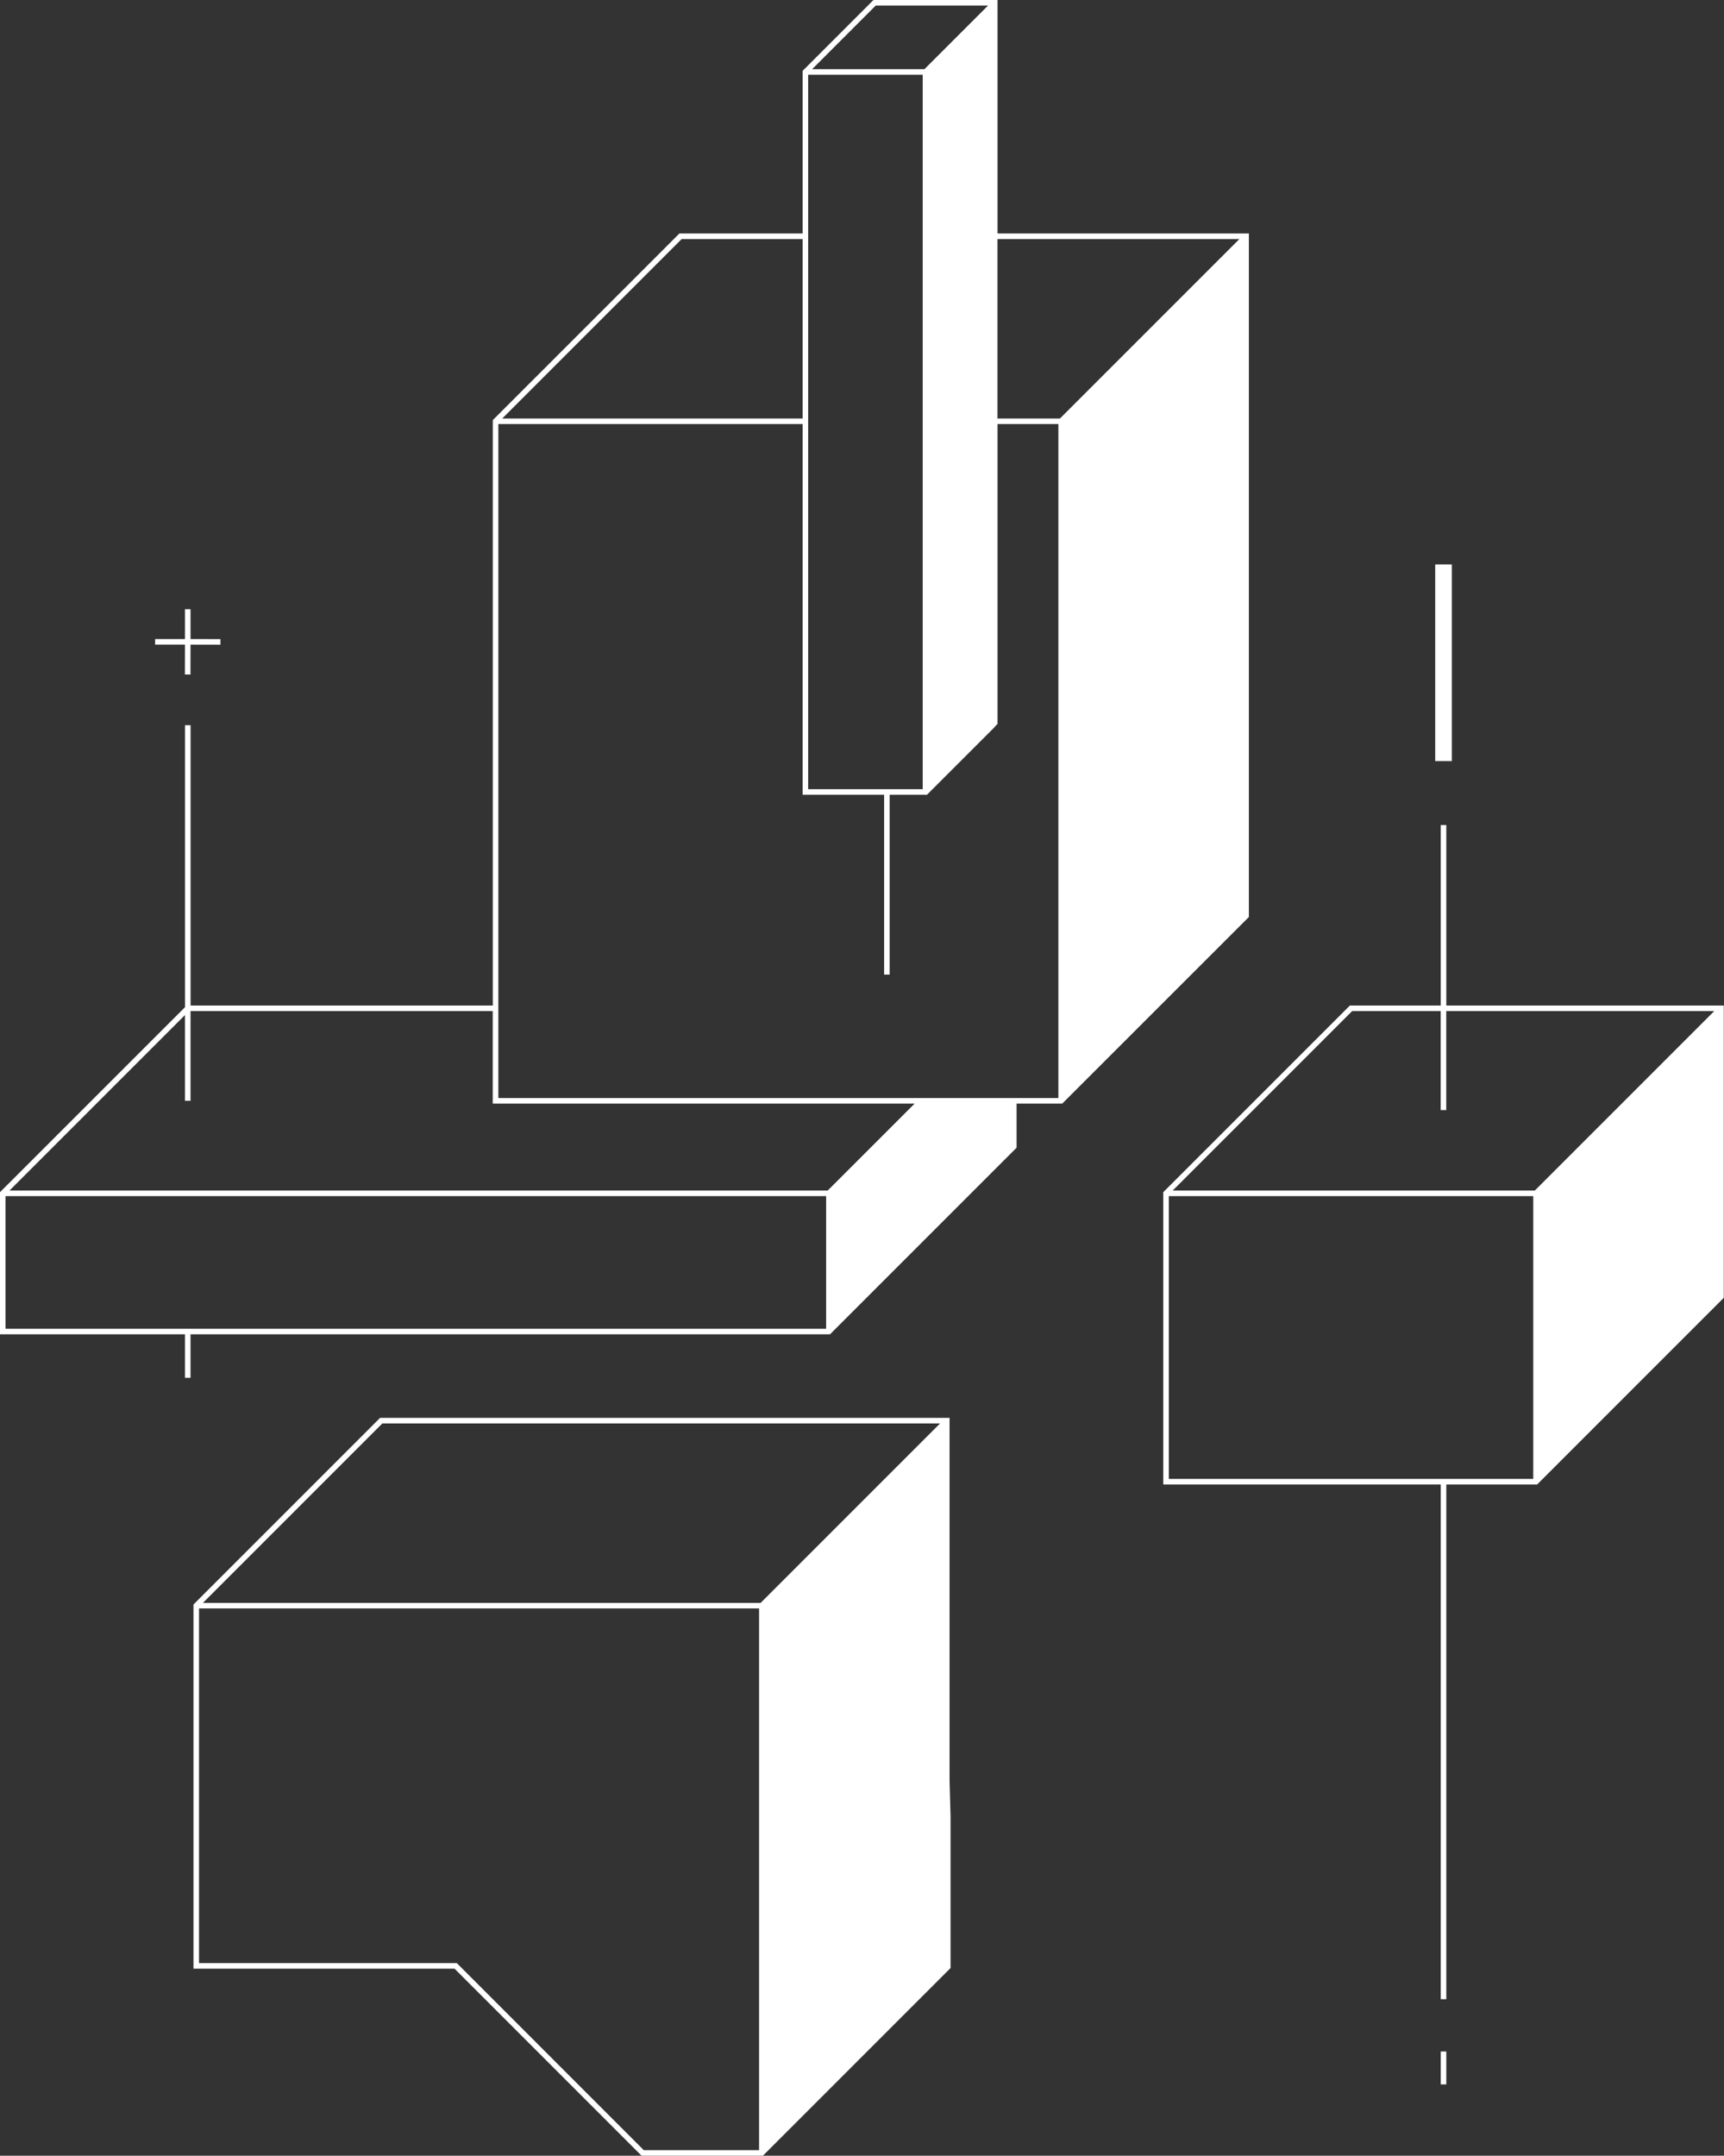 <?xml version="1.0" encoding="UTF-8"?><svg xmlns="http://www.w3.org/2000/svg" xmlns:xlink="http://www.w3.org/1999/xlink" fill="#000000" height="388.7" preserveAspectRatio="xMidYMid meet" version="1" viewBox="0.0 0.0 310.9 388.7" width="310.9" zoomAndPan="magnify"><rect x="0.0" y="0.0" width="310.9" height="388.7" fill="#333333" stroke="none"/><g fill="#ffffff" id="change1_1"><path d="M260.82,181.31v-32.54h-1v32.54h-16.39l-33.65,33.65v52.7h50.04v92.82h1v-92.82h16.39l33.65-33.65v-52.7 H260.82z M243.84,182.31h15.97v17.85h1v-17.85h48.33l-32.36,32.36h-65.3L243.84,182.31z M210.78,215.67h65.72v50.99h-65.72V215.67z" fill="inherit"/><path d="M225.22,165.34V42.1h-45.33V0h-22.37l-12.78,12.78V42.1h-22.22L88.87,75.75v105.56h-54.5v-50.55h-1v50.84 L0,214.96v25.63h33.36v7.84h1v-7.84h115.32l33.65-33.65v-7.95h8.23L225.22,165.34z M89.87,197.99V76.46h54.87v66.84h14.7v32.43h1 V143.3h6.66v0.07l12.29-12.29l0-0.05l0.5-0.5V76.46h10.97v121.53H89.87z M145.74,13.48h20.66V142.3h-20.66V13.48z M223.51,43.1 l-32.36,32.36h-11.27V43.1H223.51z M157.93,1h20.25L166.7,12.48h-20.25L157.93,1z M122.93,43.1h21.81v32.36H90.57L122.93,43.1z M34.36,198.49v-16.18h54.5v16.68h76.08l-15.68,15.68H1.71l31.65-31.65v15.47H34.36z M1,215.67h147.98v23.92H1V215.67z" fill="inherit"/><path d="M171.24,255.66H68.54l-33.65,33.65v65.66h47.08l33.72,33.72h21.9l33.83-33.83v-27.37l-0.18-6.38V255.66z M68.95,256.66h100.58l-32.36,32.36l-100.58,0L68.95,256.66z M82.38,353.97H35.89v-63.95l101,0v97.68H116.1L82.38,353.97z" fill="inherit"/><path d="M258.82 101.78H261.82V137.23H258.82z" fill="inherit"/><path d="M33.35 121.62L34.35 121.62 34.36 116.23 39.75 116.24 39.75 115.24 34.36 115.23 34.36 109.85 33.36 109.85 33.36 115.23 27.97 115.23 27.97 116.23 33.36 116.23z" fill="inherit"/><path d="M259.82 369.91H260.82V375.84H259.82z" fill="inherit"/></g></svg>